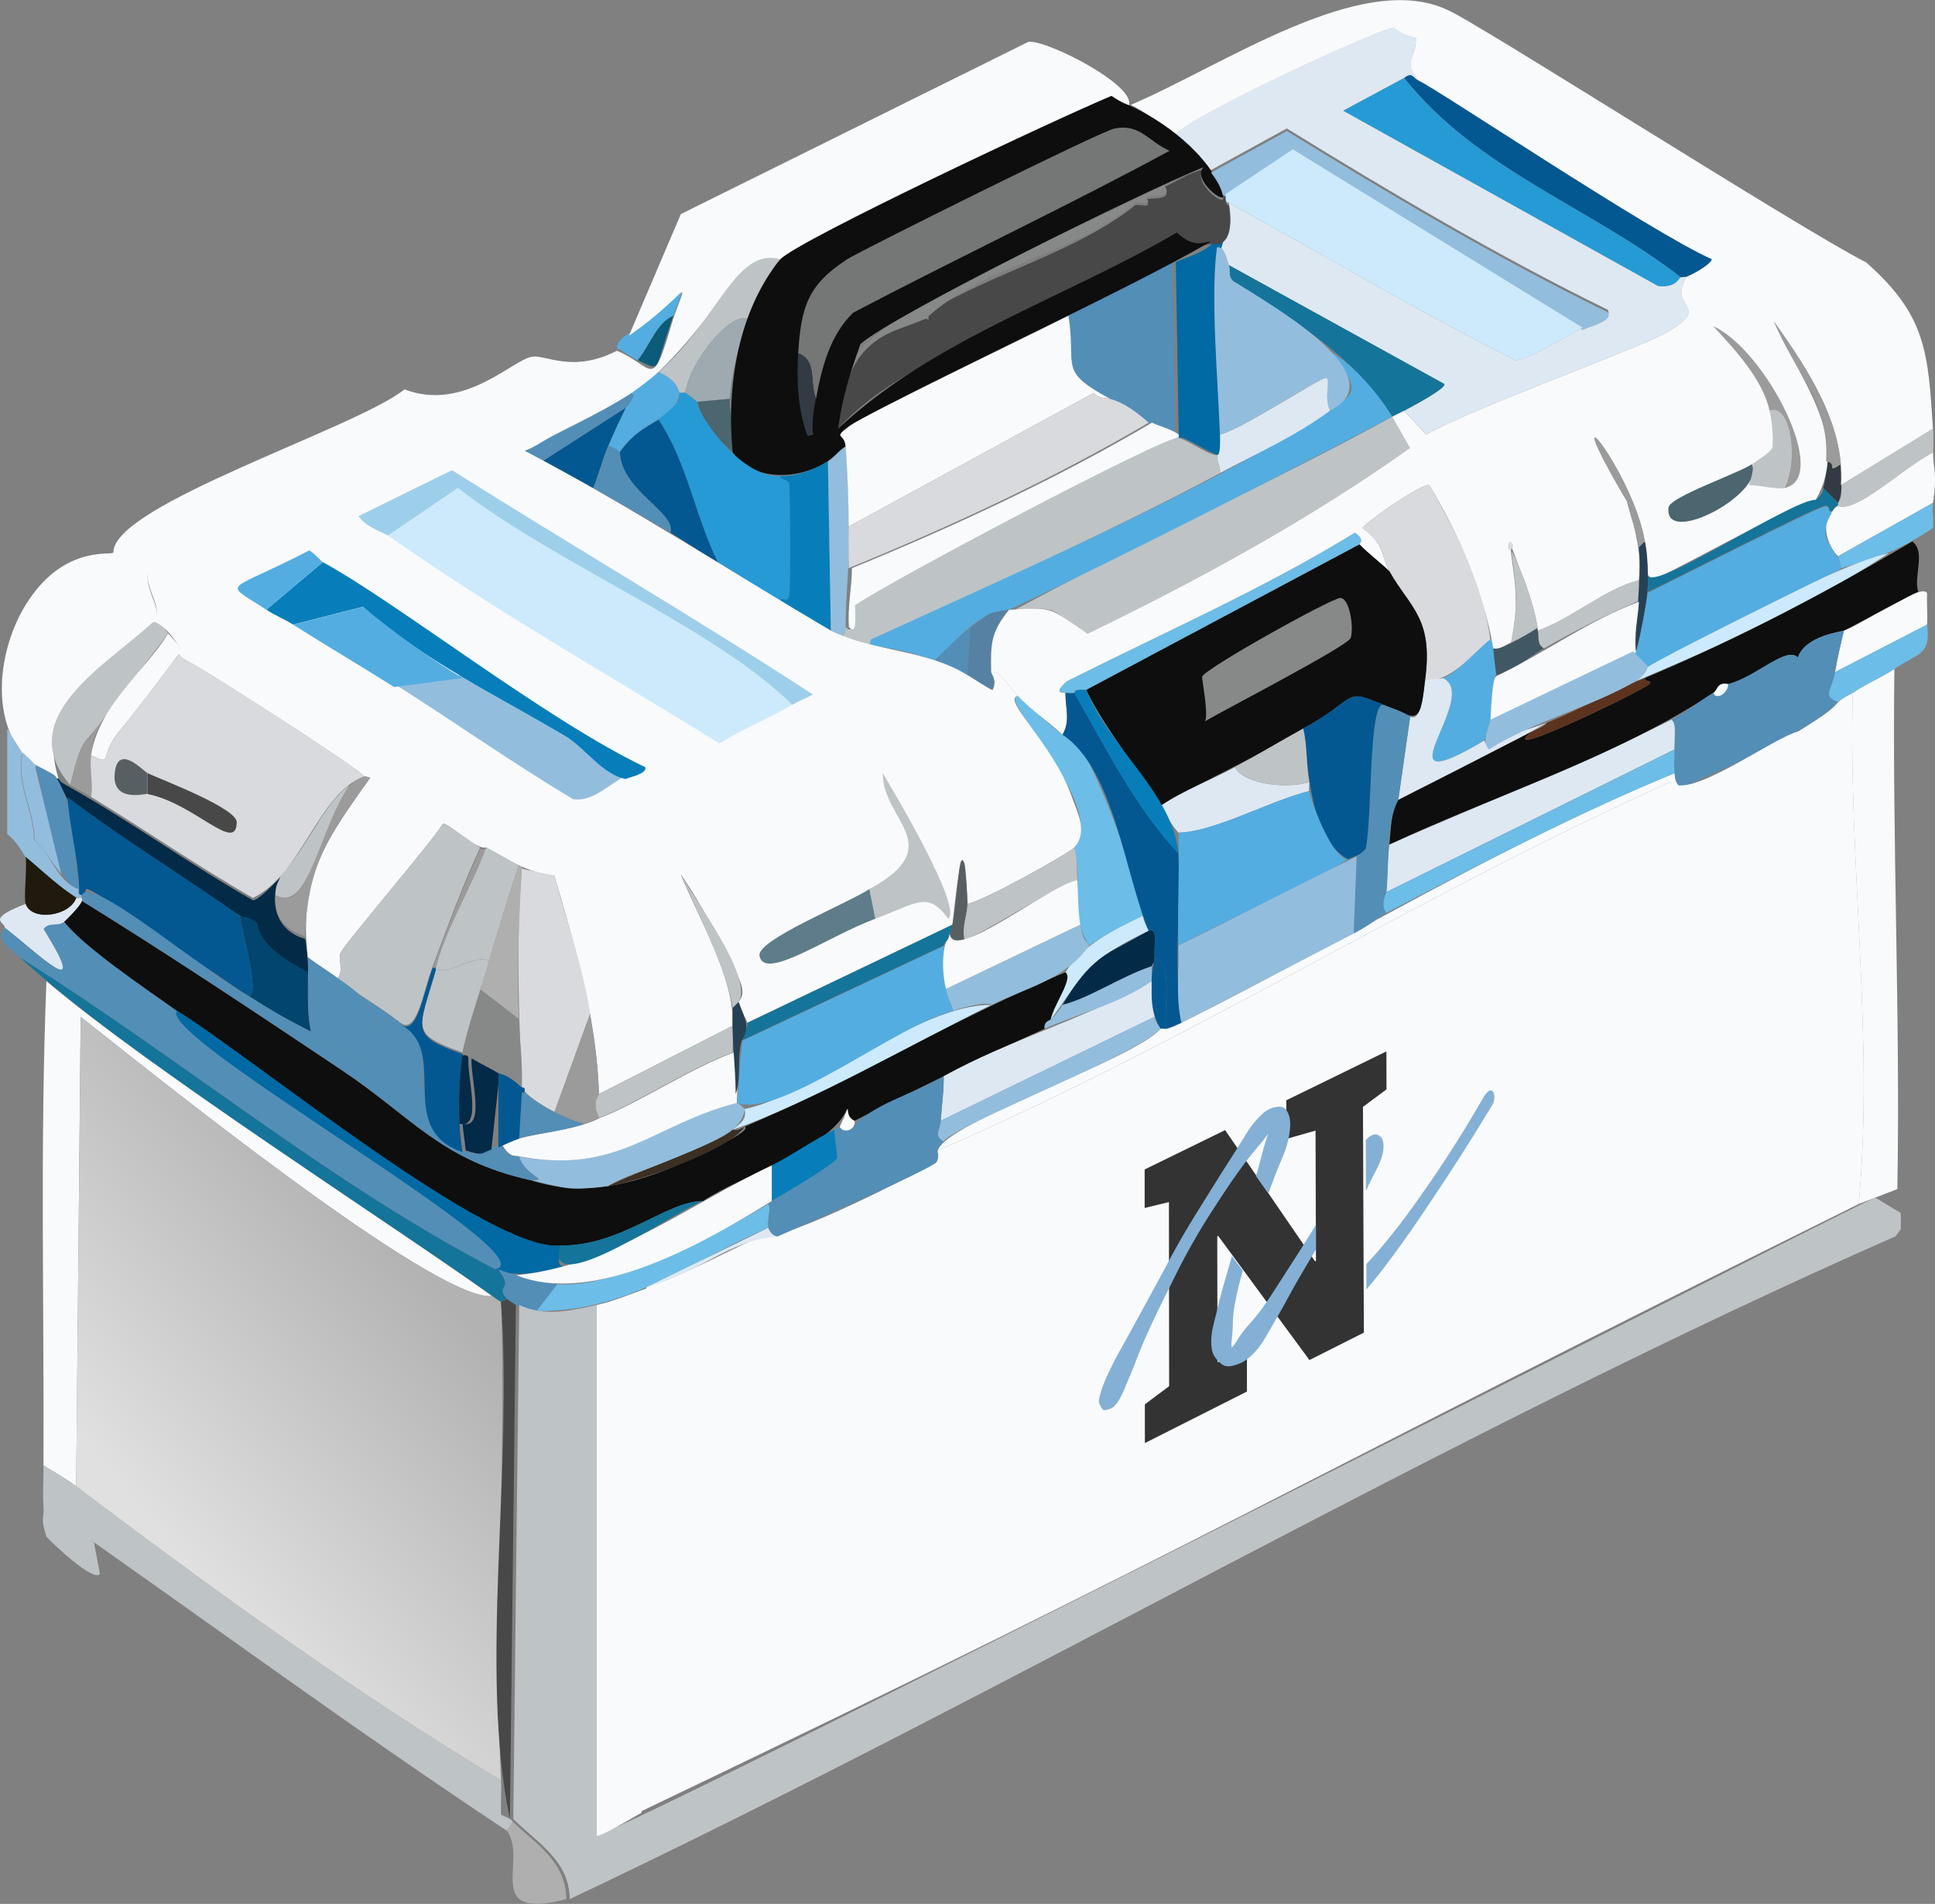 <?xml version="1.0" encoding="UTF-8"?>
<svg id="Layer_2" data-name="Layer 2" xmlns="http://www.w3.org/2000/svg" xmlns:xlink="http://www.w3.org/1999/xlink" viewBox="0 0 275.85 271.42">
  <rect x="0" y="0" width="275.85" height="271.42" fill="#808080" stroke="none"/>
  <defs>
    <style>
      .cls-1 {
        fill: #323b43;
      }

      .cls-1, .cls-2, .cls-3, .cls-4, .cls-5, .cls-6, .cls-7, .cls-8, .cls-9, .cls-10, .cls-11, .cls-12, .cls-13, .cls-14, .cls-15, .cls-16, .cls-17, .cls-18, .cls-19, .cls-20, .cls-21, .cls-22, .cls-23, .cls-24, .cls-25, .cls-26, .cls-27, .cls-28, .cls-29, .cls-30, .cls-31, .cls-32, .cls-33, .cls-34, .cls-35, .cls-36, .cls-37, .cls-38, .cls-39 {
        stroke-width: 0px;
      }

      .cls-2 {
        fill: #757676;
      }

      .cls-3 {
        fill: #15749a;
      }

      .cls-4 {
        fill: #02456e;
      }

      .cls-5 {
        fill: url(#linear-gradient);
      }

      .cls-6 {
        fill: #9dcfea;
      }

      .cls-7 {
        fill: #54ade0;
      }

      .cls-8 {
        fill: #84b0d6;
      }

      .cls-9 {
        fill: #538eb7;
      }

      .cls-10 {
        fill: #077eba;
      }

      .cls-11 {
        fill: #5e7c8a;
      }

      .cls-12 {
        fill: #f9fafc;
      }

      .cls-13 {
        fill: #bec3c6;
      }

      .cls-14 {
        fill: #6cbde7;
      }

      .cls-15 {
        fill: #4b666e;
      }

      .cls-16 {
        fill: #9b9b9b;
      }

      .cls-17 {
        fill: #333;
      }

      .cls-18 {
        fill: #415764;
      }

      .cls-19 {
        fill: #274154;
      }

      .cls-20 {
        fill: #f2fefe;
      }

      .cls-21 {
        fill: #484848;
      }

      .cls-22 {
        fill: #0d0e0d;
      }

      .cls-23 {
        fill: #1f190e;
      }

      .cls-24 {
        fill: #3c2f23;
      }

      .cls-25 {
        fill: #cceafb;
      }

      .cls-26 {
        fill: #032a47;
      }

      .cls-27 {
        fill: #aeafae;
      }

      .cls-28 {
        fill: #dee8f2;
      }

      .cls-29 {
        fill: #9fa9b0;
      }

      .cls-30 {
        fill: #585f63;
      }

      .cls-31 {
        fill: #878888;
      }

      .cls-32 {
        fill: #5c331e;
      }

      .cls-33 {
        fill: #045891;
      }

      .cls-34 {
        fill: #0c5b78;
      }

      .cls-35 {
        fill: #269ad5;
      }

      .cls-36 {
        fill: #93bddd;
      }

      .cls-37 {
        fill: #d9dadd;
      }

      .cls-38 {
        fill: #0169a3;
      }

      .cls-39 {
        fill: #5681a2;
      }
    </style>
    <linearGradient id="linear-gradient" x1="61.81" y1="182.56" x2="21.01" y2="216.29" gradientUnits="userSpaceOnUse">
      <stop offset="0" stop-color="#b2b2b3"/>
      <stop offset="1" stop-color="#e0e0e0"/>
    </linearGradient>
  </defs>
  <g id="Layer_1-2" data-name="Layer 1">
    <g>
      <path class="cls-9" d="M25.26,144.11c-3.22,3.59,53.67,35.3,45.32,36.85-23.71-12.35-44.35-29.73-67.77-44.47-2.1-2.03-3.34-2.45-2.12-4.24,4.5,3.45,12.49,11.4,5.51.21.78-1.1,1.94-.28,2.96-1.06,2.84,3.62,11.39,9.35,16.09,12.71Z"/>
      <path class="cls-3" d="M70.58,180.95c.12.05.3-.05.42,0,2.48,3.17-.53,2.02,1.27,4.24l-.85.42c-17.36-12.46-51.72-33.76-68.61-49.13,23.42,14.75,44.05,32.11,67.77,44.47Z"/>
      <path class="cls-12" d="M275.57,71.68l-13.55,7.62c-1.34-1.26-3.04-5.18,0-7.2,2.53,1.16,9.31-5.45,13.55-7.62.02,2.38.63,2.95,0,7.2Z"/>
      <path class="cls-12" d="M274.72,89.05l-13.13,6.78c.33-1.96.81-3.99,1.27-5.93,2.56-.85,11.3-7.03,11.86-5.29-.07,1.47.1,2.98,0,4.45Z"/>
      <path class="cls-13" d="M275.59,61.1c.07,1.12,0,2.27,0,3.39-4.22,2.17-10.98,8.74-13.53,7.63l-.06-.39c.66-.84.43-1.65.46-2.59l13.13-8.05Z"/>
      <path class="cls-14" d="M270.06,95.4c-2.67,1.56-5.31,2.91-8.05,4.66-2.35-.73-.85-1.74-.42-4.24l13.13-6.78c.61,4.49-1.37,4.02-4.66,6.35Z"/>
      <path class="cls-14" d="M275.57,71.68c-.16,1.11.12,2.45,0,3.6-4.97,3.25-7.74,4.19-13.13,5.72-.07-.41-.37-1.62-.42-1.69l13.55-7.62Z"/>
      <path class="cls-28" d="M11.71,128.01c.21.92-2.03,2.88-2.54,3.39-1.03.78-2.18-.04-2.96,1.06,6.98,11.19-1,3.24-5.51-.21-.04-.85-2.8-1.17,2.96-3.39.89,2.58,6.35,1.72,7.2-.85.09.05.51-.03.85,0Z"/>
      <path class="cls-23" d="M10.86,128.01c-.85,2.56-6.31,3.43-7.2.85-.31-.88.22-4.92,0-6.78.31.35,6.8,5.7,7.2,5.93Z"/>
      <path class="cls-28" d="M202.3,11.54c-.9-.38-.9-1.35-2.12-.42l-8.68,4.66q22.45,12.49,44.89,24.99c3.41.26,2.39-1.65,4.02-1.27-2.71,4.57,3.66,3.92-2.33,7.62-3.73,2.31-28.15,11.03-34.73,14.82l-3.18-3.39c.63-.35,6.08-3.19,5.72-3.81q-15.35-8.47-30.71-16.94c-.36-1.03-.71-2.75-1.69-2.54.06-.42.44-.47.42-.85,1.78-.72,1.59-3.6,1.27-5.51,13.67,7.5,26.91,15.48,40.87,22.45,1.47.09,7.87-3.72,9.53-4.66.87-.5,4.51-1.23,3.6-2.54-15.72-7.7-30.83-16.66-45.74-25.84q-5.4,2.96-10.8,5.93c-1.42-1.95-3.23-3.56-5.08-5.08,2.88-3.11,29.39-15.23,31.13-15.25.18,0,.53.82,3.18,1.48,0,3.18-2.04,3.05.42,6.14Z"/>
      <path class="cls-13" d="M198.49,59.4c.84,1.49,1.69,2.97,2.54,4.45-14.43,10.26-30.03,18.74-45.95,26.47-5.63-3.43-3.79-3.85-10.38-3.39,17.45-9.46,36.16-17.88,53.79-27.53Z"/>
      <path class="cls-7" d="M198.49,59.4c-17.98,9.4-36.67,19.05-54.64,27.53-4.67.39-7.21,4.25-10.59,7.2-3.03-1.07-6.13-1.77-9.32-2.12l.21-.85c22.03-10.29,44.8-19.67,65.44-32.61,3.18-2.38,4.96-2.57,0-8.47,3.75,2.28,6.75,5.52,8.89,9.32Z"/>
      <path class="cls-37" d="M212.46,91.17c-2.83,2.35-5.4,5.87-9.32,5.93,1.27-9-2.11-10.39-5.08-15.67-1.06-1.89-.68-3.95-3.81-6.14.06-.57,8.55-6.54,9.53-6.14,3.95,6.96,7.62,13.99,8.68,22.02Z"/>
      <path class="cls-14" d="M145.12,99.21c2.38,2.14,6.36,6.05,8.89,6.99,4.27,8.35,6.62,15.3,8.89,24.35-2.14,1.11-5.83,2.93-7.62,4.24-2.83-4-.89-9.45-2.12-13.98,4.89-5.87-11.19-21.39-8.05-21.6Z"/>
      <path class="cls-3" d="M200.18,58.55c-.51.28-1.15.55-1.69.85-5.07-8.27-14.02-13.79-22.24-19.06-1.32-.57-.78-1.75-1.06-2.54q15.35,8.47,30.71,16.94c.37.62-5.09,3.47-5.72,3.81Z"/>
      <path class="cls-7" d="M212.89,92.44c.83,7.56.21-.91-.42,10.16-.02.41-.87,2.81-.85,2.96-15.95,9.5-.29-6.36-5.93-8.89,2.21-.8,4.85-4.06,6.78-5.51,0,.07.3-.43.42,1.27Z"/>
      <path class="cls-14" d="M193.83,77.61q-19.48,10.38-38.96,20.75c-2.77-.15-.71.71-2.96.42,0-.13-2.04.29.21-1.69,13.75-6.91,27.97-13.12,41.08-21.18,1.62,1.15.51,1.57.64,1.69Z"/>
      <path class="cls-13" d="M233.64,82.7c.01.98.04,1.98,0,2.96-4.6,1.93-9.22,4.31-13.55,6.78-1.02-.59-.71-1.67-.85-2.54,5.04-1.83,9.43-5.9,14.4-7.2Z"/>
      <path class="cls-39" d="M143.85,86.93c-6.31,6.41,2.26,15.11-5.93,9.32l.42-6.78c2.92-2.1,2-2.04,5.51-2.54Z"/>
      <path class="cls-18" d="M219.24,89.9c.14.87-.18,1.95.85,2.54-2.24,1.27-4.21,3.13-6.78,3.81,0-.19-.29-1.94-.42-3.81,2.37-.2,4.31-1.86,6.35-2.96.03.14-.02.29,0,.42Z"/>
      <path class="cls-1" d="M262.44,66.18c-.08,1.79.43,3.86-.42,5.51l-2.12-2.12c.39-.98.36-2.73.42-3.81,1.82.25-.17,1.87,2.12.42Z"/>
      <g>
        <path class="cls-12" d="M275.57,61.1l-13.13,8.05c.56-8.71-4.73-16.46-9.53-23.29,3.5,7.99,11.06,16.62,5.93,25.41-3.41.53-22.41,11.62-23.72,11.44-.55-1.76-.09-3.6-.64-5.51-1.67-10.08-13.58-24.47-2.54-5.72,1.09,3.71,2.16,7.26,1.69,11.22-4.97,1.3-9.36,5.37-14.4,7.2-.46-4.2-2.84-9.22-4.02-12.71.61,5.35,1.52,8.28.21,14.4-.83.36-1.54,1.02-2.54.85-1.44-8.31-4.7-15.9-9.11-23.29-.98-.4-9.47,5.57-9.53,6.14,3.13,2.19,2.75,4.25,3.81,6.14-1.31-1.26-3-2.52-4.24-3.81-.12-.13.98-.54-.64-1.69-13.11,8.05-27.33,14.27-41.08,21.18-2.25,1.98-.21,1.57-.21,1.69.01,2.32.72,3.98-.42,5.93-2.11-1.95-4.29-3.34-6.35-5.51-1.46-1.54-2.69-3.74-3.81-3.39-.07-3.96-.11-5.59,2.54-8.89,6.61-.42,5.66-.29,11.22,3.39,15.93-7.73,31.53-16.22,45.95-26.47-.85-1.48-1.7-2.96-2.54-4.45.55-.3,1.18-.57,1.69-.85l3.18,3.39c6.58-3.8,31-12.51,34.73-14.82,5.99-3.71-.38-3.06,2.33-7.62.47-.21,3.82-2.03,3.6-2.54-8.55-3.76-39.42-24.45-41.72-25.41-2.47-3.09-.42-2.96-.42-6.14-2.65-.67-3-1.48-3.18-1.48-1.74.02-28.25,12.14-31.13,15.25-1.43-1.17-4.81-3.57-6.35-4.24,13.09-5.54,32.83-19.3,45.11-13.55,3.28,1.19,50.64,31.45,59.72,36,8.67,7.62,8.83,13.02,9.53,23.72Z"/>
        <g>
          <path class="cls-13" d="M219.24,89.47c-1.34.84-2.34,1.47-3.81,2.12,1.03-5.7.75-7.8,0-13.13,1.69,3.03,3.14,7.61,3.81,11.01Z"/>
          <path class="cls-16" d="M262.44,66.18c-2.29,1.45-.3-.18-2.12-.42.53-8.35-4.4-12.59-7.41-19.91,4.3,6.08,8.78,12.76,9.53,20.33Z"/>
          <g>
            <path class="cls-15" d="M249.73,66.18c2.18,4.01-12.64,11.99-11.86,6.14.21-1.49,10.02-4.87,11.86-6.14Z"/>
            <path class="cls-13" d="M254.39,69.57c-1.25.24-3.57-.42-5.08-.42.08-.13.94-2.71.42-2.96,1.04-.72,2.16-1.32,2.96-2.33.11-1.8-.04-3.54-.42-5.29,3-1.12,4.14,7.03,2.12,11.01Z"/>
            <path class="cls-16" d="M254.39,69.57c2.02-3.98.88-12.13-2.12-11.01-.98-4.5-5.02-8.81-8.05-12.07,7.5,3.37,16.9,21.77,10.16,23.08Z"/>
            <path class="cls-16" d="M234.49,77.19l-.85.85c-.27-2.25-1.25-4.36-1.69-6.56-11.04-18.75.87-4.36,2.54,5.72Z"/>
          </g>
          <path class="cls-19" d="M234.91,81.85c.3,2.34-1.08,9.13-1.69,11.01-.16-4.92.86-9.95.42-14.82l.85-.85c.3,1.8.42,2.79.42,4.66Z"/>
          <path class="cls-37" d="M215.43,78.46c0-.06-.9-.02-.21-1.27,1.11.74.06,1,.21,1.27Z"/>
        </g>
      </g>
      <g>
        <path class="cls-7" d="M95.99,45c-2.5,1.16-3.35,4.32-5.08,6.35-1.06-.47-1.9-1.25-2.96-1.69-.02-1.08.96-1.61,1.69-2.12,8.26-5.75,8.77-9.28,6.35-2.54Z"/>
        <path class="cls-34" d="M95.99,45c-2.95,8.25-1.48,7.94-5.08,6.35,1.74-2.04,2.58-5.2,5.08-6.35Z"/>
      </g>
      <g>
        <path class="cls-9" d="M167.14,37.38q.21,12.28.42,24.56c-1.11-.81-3.18-1.33-3.81-1.69-.28-.16-2.68-2.61-5.51-3.39-7.52-4.07-4.76-4.39-5.93-11.86,5-2.54,9.67-5.3,14.82-7.62Z"/>
        <path class="cls-38" d="M174.39,34.41c-2.53,7.52,1.13,22.9-.42,30.49-1.69-.18-4.62-2.59-5.93-2.54-.19-12.3-.22-12.7-.42-24.99,1.86-.84,4.09-1.33,5.51-2.96.46-.05,1.05.09,1.27,0Z"/>
      </g>
      <g>
        <g>
          <path class="cls-12" d="M160.79,15.27c-.8-.3-1.62-.79-2.33-1.27-7.32,3.04-44.43,20.48-47.22,23.29-8.47-2.34-11.58,20.41-37.48,26.68-.57-1.37-9.63-3.01-10.16-2.96-13.75,3.4-28.36,13.06-41.51,18.64-3.13,3.24,1.84,7.16-.21,9.32-6.93,6.75-17.05,10.46-13.55,22.02h-.42c-9.75-4.11-9.02-17.03-4.24-24.78,5.2-8.39,11.83-7.04,12.49-7.41-.18-6.79,34.53-17.7,41.51-23.29,8.49,3.26,15.41-4.26,18.21-4.66,1.98-.28,5.8,2.37,12.07-.85,5.53,2.35,4.88,6.1,8.05-4.66,2.41-6.74,1.9-3.2-6.35,2.54q3.71-8.68,7.41-17.36l49.55-24.56c2.6-.34,16.12,6.57,14.19,9.32Z"/>
          <path class="cls-13" d="M111.24,36.95c-1.33,1.34-3.94,6.5-4.66,8.47-2.72-.85-8.36,6.42-8.89,10.59-.22-.06-.57.03-.85,0-.35-1.52-1.66-2.38-2.96-2.96,8.5-7.42,11-17.91,17.36-16.09Z"/>
          <path class="cls-29" d="M106.58,45.42c-1.11,3.03-2.39,8.29-2.54,11.44l-4.66.42c-.06-.09-1.48-1.21-1.69-1.27.54-4.16,6.17-11.43,8.89-10.59Z"/>
          <path class="cls-15" d="M104.04,56.86c-.12,2.53,1.07,5.08.42,7.62-4.83-4.14-4.82-6.84-5.08-7.2l4.66-.42Z"/>
        </g>
        <g>
          <path class="cls-21" d="M174.34,27.99h.42c-.2,1.46.41,1.2.42,1.27.42,2.34.48,6.09-2.54,5.51-1.09.13-2.52.96-4.87-1.27-9.87,5.53-20.45,10.1-30.28,15.67-1.32-3.37-2.41-1.68-5.13-3.17l.03-1.55c9.27-5.59,21.24-8.61,29.45-15.19.32-.17,1.38.17,1.69,0,.51-.27-.51-.58,0-.85.47-.24,3.99.21,2.33-1.69,1.9-.84,3.63-2.14,5.72-2.54-1.79,1.73,3.39,5.72,2.75,3.81Z"/>
          <path class="cls-21" d="M137.5,48.81c-6.32,3.58-13.08,6.82-18,12.28,1.15-9.48,3.18-12.89,12.49-15.67,3,1.87,4.13-.13,5.51,3.39Z"/>
          <path class="cls-31" d="M131.99,45.42c-4.36,1.87-7.53,2.09-10.16,6.35-.03-6.26,37.15-21.41,44.05-25.41,1.66,1.9-1.86,1.45-2.33,1.69-.51.27.51.58,0,.85-.32.17-1.37-.17-1.69,0-8.19,7.25-21.63,8.78-29.86,16.52Z"/>
          <g>
            <path class="cls-22" d="M160.79,14.93c5.16,2.29,11.57,7.05,13.55,12.71.64,1.91-4.54-2.08-2.75-3.81-8.46,3.39-43.91,20.89-48.92,25.2-1.54,4.32-2.55,7.51-3.18,12.07,13.63-12.79,32.34-18.6,48.28-27.95,2.35,2.23,3.78,1.4,4.87,1.27-13.19,7.62-39.9,19.66-51.46,26.26-2.62,1.94-.77,1-.64,2.96-4.11,4.72-12.62,5.78-16.09.85-.9-9.25.7-20.03,6.78-27.53,2.79-2.82,39.9-20.26,47.22-23.29.71.48,1.53.97,2.33,1.27Z"/>
            <path class="cls-2" d="M116.32,56.86c-.98-2.28.26-5.33-2.54-6.35.41-6.78,1.36-9.88,6.99-13.55,1.78-1.16,36.04-18.22,38.12-18.64,3.65-.72,4.77,1.81,7.84,3.18-14.52,7.86-30.21,15.25-45.11,23.08-3.32,3.24-4.49,7.86-5.29,12.28Z"/>
            <path class="cls-1" d="M116.32,56.7c-.33,1.82-.63,3.44-.42,5.29l-.79.17c-1.37-3.86-1.57-7.75-1.33-11.82,2.8,1.02,1.56,4.07,2.54,6.35Z"/>
          </g>
        </g>
      </g>
      <path class="cls-28" d="M238.3,102.6c.68-.03.41,2.01.42,4.24q-20.54,10.16-41.08,20.33c.12-2.35.16-4.41.42-6.78,13.37-5.9,27.15-11.27,40.24-17.79Z"/>
      <path class="cls-28" d="M205.69,96.67c5.64,2.53-10.02,18.39,5.93,8.89.05.35.5.85.64,1.27,2.28-2.26,5.35-2.63,8.26-3.81-6.69,3.94-14.23,7.33-21.18,11.01q.85-5.93,1.69-11.86c1.5.67,1.76-2.55,2.12-5.08.72-.39,2.08-.26,2.54-.42Z"/>
      <path class="cls-25" d="M269.22,78.88c-11.2,7.36-23.71,13.06-36,18.21,1.7-1.26,1.59-2.03,1.69-2.12,4.84-2.77,27.11-14.61,34.31-16.09Z"/>
      <g>
        <path class="cls-22" d="M273.45,84.39c-.59.11-8.56,4.55-10.59,5.51-.36.17-5.43.68-6.56,3.81-1.69-1.65-5.98,2.83-9.95,3.81-1.65-.32-1.46.94-2.12,1.27-13.88,9.18-31.02,14.54-46.16,21.6.26-2.3.2-5.08,1.27-6.35,6.38-3.19,12.69-6.52,19.06-9.74-5.8,4.62,15.99-5.96,16.73-6.78.53-.58-.6-.18-.64-.85,13.18-5.57,25.86-12.2,38.12-19.48,1.99,1.49.13,4.96.85,7.2Z"/>
        <path class="cls-32" d="M218.39,104.3c.76-.38,1.89-.76,2.12-1.27,4.96-1.95,8.97-4.51,13.98-6.35.03.67,1.16.27.64.85-.74.81-22.53,11.39-16.73,6.78Z"/>
      </g>
      <g>
        <path class="cls-9" d="M262.86,89.9c-.46,1.94-.94,3.97-1.27,5.93-.43,2.5-1.92,3.51.42,4.24-3.04,3.68-16.69,9.81-22.45,12.28-2.1-1.94.2-8.61-1.27-9.74,2.01-1,4.74-3.22,5.93-3.81.52,1.15,2.22-.14,2.12-1.27,3.97-.98,8.26-5.46,9.95-3.81,1.13-3.13,6.2-3.64,6.56-3.81Z"/>
        <path class="cls-20" d="M246.35,97.52c.1,1.13-1.6,2.42-2.12,1.27.66-.33.47-1.59,2.12-1.27Z"/>
      </g>
      <path class="cls-22" d="M75.66,168.25c7.35,2.4,14.47.73,21.81-2.54,1.77-.76,10.03-4.56,8.68-5.08,14.5-6.22,31-15.91,45.74-22.02,1.16.91-1.56,4.38-2.12,6.78-.05.05-1.01.23-.85,1.27-9.12,4.14-18.19,8.56-27.11,13.13-1.14-.23-.74-1.71-1.06-1.69-2.36,5.65-15.05,9.43-20.54,13.13-5.3.01-11.54,6.4-20.33,6.35-10.02,1.08-43.41-26.51-54.64-33.46-4.71-3.35-13.25-9.09-16.09-12.71.42-.32,2.37-2.36,2.54-2.96,12.53,7.75,24.81,15.95,37.06,24.14,10.05,6.72,14.12,12.84,26.89,15.67Z"/>
      <path class="cls-38" d="M79.9,177.57c.28,1.55-.89,2.67.42,2.96-3.33.79-6.53,1.72-9.74.42,8.33-1.56-48.52-33.24-45.32-36.85,11.28,7.02,44.59,34.46,54.64,33.46Z"/>
      <path class="cls-9" d="M73.54,181.8c2.21.62,3.56,1.09,5.93,1.27l-2.96,3.81c-1.53-.11-3.03-.74-4.24-1.69-1.81-2.21,1.21-1.07-1.27-4.24.86.31,1.65.6,2.54.85Z"/>
      <g>
        <path class="cls-3" d="M262.04,71.68l-.15.44c-.39.09-.51.56-.7.83-.67-.04-.16-1-1.06-.85-1.38.23-21.84,10.71-25.2,12.28.04-.55,0-1.81,0-2.54.04,3.13,20.48-10.67,23.93-10.59,1.26-.95,1-1.56,1.06-1.7l2.12,2.12Z"/>
        <path class="cls-7" d="M261.17,73.08c-2.62,4.09,1.04,4.98,1.27,8.05-3.53,1.65-26.37,12.96-27.53,13.98l-2.12-2.12h.42c.27-.34,1.63-7.59,1.69-8.47,3.36-1.57,23.82-12.05,25.2-12.28.9-.15.39.81,1.06.85Z"/>
      </g>
      <path class="cls-14" d="M109.54,171.64c.53.77-.27,1.9,0,3.39-11.47,4.93-20.03,12.04-33.04,11.86l2.96-3.81c8.37.64,22.53-6.94,30.07-11.44Z"/>
      <g>
        <path class="cls-7" d="M96.84,56.01c-.42,3.94-5.17,3.57-8.47,8.47-.05-.08-1.24-1.02-1.69-.85.75-1.8,1.68-3.76,2.54-5.51.1-.2,1.67-1.82.85-2.12,1.32-.94,2.58-1.89,3.81-2.96,1.3.59,2.62,1.44,2.96,2.96Z"/>
        <path class="cls-9" d="M89.21,58.13l-11.86,7.62c-.59-.33-2.62-.88-2.54-1.48,5-2.86,10.38-5.1,15.25-8.26.82.3-.75,1.92-.85,2.12Z"/>
        <path class="cls-35" d="M97.69,56.01c.22.06,1.63,1.19,1.69,1.27-.23,1.23,5.98,10.89,11.86,10.59.09.59,1.17.51,1.27,1.06.14.79.22,15.32,0,16.09-.29,1.04-1.28-.09-1.27.64-3.07-1.71-5.89-3.75-8.89-5.51-3.26-6.55-4.39-14.27-8.47-20.33,1.96-1.76,3.28-2.42,2.96-3.81.27.03.63-.06.85,0Z"/>
        <path class="cls-10" d="M118.44,89.9c-2.03-.87-5.1-3.06-7.2-4.24-.01-.73.98.4,1.27-.64.22-.78.14-15.3,0-16.09-.1-.55-1.18-.47-1.27-1.06,2.3.07,4.84-.9,6.78-2.12q.21,12.07.42,24.14Z"/>
        <path class="cls-36" d="M120.98,75.07c.26,4.8-.47,9.59-.42,14.4-.05.04.08.6-.42,1.27-.58-.22-1.12-.6-1.69-.85q-.21-12.07-.42-24.14c.97-.61,1.55-1.55,2.54-2.12.25,3.69.42,7.76.42,11.44Z"/>
        <path class="cls-33" d="M102.34,80.15c-2.31-1.35-4.49-2.86-6.78-4.24.93-2.76-7.04-5.98-7.2-11.44,2.02-3.05,4.99-4.19,5.51-4.66,4.08,6.06,5.21,13.78,8.47,20.33Z"/>
        <path class="cls-33" d="M86.67,63.64c-.81,1.93-1.29,4.01-2.12,5.93-2.36-1.33-4.85-2.48-7.2-3.81l11.86-7.62c-.86,1.75-1.79,3.71-2.54,5.51Z"/>
        <path class="cls-9" d="M88.37,64.48c.17,5.49,8.07,8.58,7.2,11.44-3.65-2.19-7.31-4.26-11.01-6.35.83-1.92,1.31-4,2.12-5.93.45-.17,1.64.77,1.69.85Z"/>
      </g>
      <path class="cls-9" d="M137.92,96.25c-1.48-.67-3.16-1.59-4.66-2.12,1.69-1.58,3.19-3.3,5.08-4.66l-.42,6.78Z"/>
      <g>
        <path class="cls-36" d="M225.59,47.05l-41.29-25.41-9.53,6.35-.46-.2c-.24-1.17-.97-2.24-1.66-3.18l10.8-5.93c14.91,9.18,30.02,18.13,45.74,25.84.91,1.31-2.73,2.05-3.6,2.54Z"/>
        <path class="cls-25" d="M225.59,46.7c-1.66.94-8.06,4.75-9.53,4.66-13.96-6.96-27.21-14.95-40.87-22.45-.01-.07-.62.19-.42-1.27l9.53-6.35q20.65,12.71,41.29,25.41Z"/>
      </g>
      <path class="cls-36" d="M175.19,37.8c.28.79-.26,1.97,1.06,2.54,5,3.17,22.98,13.38,13.34,18.21-.97-2.08.28-4.7-.64-4.66-.85.04-12.59,7.69-15.04,8.05-.26-7.35-1.38-19.82-.42-26.68.98-.21,1.33,1.51,1.69,2.54Z"/>
      <g>
        <path class="cls-33" d="M202.3,11.54c2.3.96,33.17,21.65,41.72,25.41-.15.77-3.48,2.81-4.45,2.54-12.69-9.86-29.04-15.31-39.39-28.38,1.22-.93,1.22.05,2.12.42Z"/>
        <path class="cls-35" d="M239.57,39.5c-.16.06-.66,1.59-3.18,1.27q-22.45-12.49-44.89-24.99l8.68-4.66c10.35,13.06,26.69,18.52,39.39,28.38Z"/>
      </g>
      <path class="cls-28" d="M189.59,58.55c-4.75,3.55-10.46,6.1-15.67,8.89.11-1-.46-1.44-.42-2.54,0-.15.54.49.42-2.96,2.45-.35,14.18-8.01,15.04-8.05.91-.04-.33,2.58.64,4.66Z"/>
      <path class="cls-12" d="M238.72,110.22c.11,1.06.03,1.11.85,2.12-.66.26-1.09-.48-1.48-.85-36.62,16.47-67.67,36.58-104.4,52.52.98-3.93,28.2-13.06,31.77-17.36,1.2,0,.99.06,2.96-.85,23.66-11.81,45.88-25.59,70.31-35.58Z"/>
      <path class="cls-26" d="M164.6,136.48c.02.9-.44.94-.42,1.27-4.32,1.44-8.87,4.56-12.71,5.51,4.37-7.21,4-5.83,12.28-10.59,1.28-.37.78,1.36.85,3.81Z"/>
      <path class="cls-25" d="M162.91,130.55c.2.8.42,1.42.85,2.12-9.12,4.48-8.7,5.44-13.98,12.71.56-2.39,3.28-5.87,2.12-6.78,2.37-3.91,6.9-6.01,11.01-8.05Z"/>
      <g>
        <g>
          <path class="cls-22" d="M198.06,81.42c2.97,5.28,6.35,6.67,5.08,15.67-.69,6.89-1.44,5.12-5.93,3.39-5.88-2.51-3.5-.93-11.44,3.39-6.59,4.07-13.66,7.13-20.33,11.01-2.99-5.05-7.83-10.84-10.59-16.52q19.48-10.38,38.96-20.75c1.24,1.29,2.93,2.55,4.24,3.81Z"/>
          <path class="cls-31" d="M191.07,85.24c1.4.07,1.94,4.39,1.48,5.72-.39,1.13-18.22,10.35-20.75,11.86.5-1.18-.5-6.04-.42-6.35.27-1.1,18.56-11.28,19.69-11.22Z"/>
        </g>
        <g>
          <path class="cls-33" d="M153.17,98.79c4.51,7.89,8.59,16.14,14.82,22.87.31,7.97-.69,16.19.42,24.14-1.28.65-2.02.8-2.12.85-.58-2.74,1.18-9.04-1.69-10.16-.07-2.46.43-4.18-.85-3.81-3.42-8.15-4.91-23.02-12.28-27.95,1.14-1.95.43-3.61.42-5.93.4-.05.91.09,1.27,0Z"/>
          <path class="cls-9" d="M197.22,100.48c1.25.53,2.69.88,3.81,1.69q-.85,5.93-1.69,11.86c-1.77,3.29-1.27,9.15-1.69,13.13,0,.15-.94,1.68,0,2.96-.68.35-2.3,1.75-4.66,2.96l.42-11.01c.43-.39.88-.64,1.27-1.06.98-4.29.4-20.93,2.54-20.54Z"/>
          <path class="cls-33" d="M197.22,100.48c-2.14-.43-1.57,16.28-2.54,20.54-.97.98-1,.81-2.54,1.48-5.59-3.2-5.52-12.99-6.35-18.64,7.93-4.32,5.56-5.9,11.44-3.39Z"/>
          <path class="cls-28" d="M176.04,109.38c1.36,2.52,7.54,3.08,10.59,2.12.07.4-.09.89,0,1.27-5.8,1.46-13.54,5.84-18.64,5.93-1.03-1.17-1.75-2.48-2.54-3.81,3.29-2.26,7.12-3.63,10.59-5.51Z"/>
          <path class="cls-13" d="M185.78,103.87c.64,2.55.39,5.02.85,7.62-3.05.96-9.23.41-10.59-2.12,3.27-1.77,6.46-3.72,9.74-5.51Z"/>
          <path class="cls-10" d="M154.86,98.37c3.32,8.29,12.38,14.81,13.13,23.29-6.23-6.73-10.31-14.98-14.82-22.87.08-.02-.23-.64,1.69-.42Z"/>
          <path class="cls-7" d="M186.63,112.77c.43,1.92,3.31,9.61,5.51,9.74-4.17,2.75-18.3,9.14-24.14,12.28-.17-5.45.18-10.72,0-16.09,5.1-.09,12.83-4.47,18.64-5.93Z"/>
          <path class="cls-36" d="M193.4,122.08l-.42,11.01c-8.2,4.24-16.34,8.5-24.56,12.71-.84-3.6-.32-7.36-.42-11.01,6.68-3.28,20.29-10.21,25.41-12.71Z"/>
          <path class="cls-33" d="M166.3,146.65c-.16.08-.68-.08-.85,0-1.87-3.09-1.48-6.81-.85-10.16,2.88,1.13,1.11,7.43,1.69,10.16Z"/>
        </g>
      </g>
      <path class="cls-36" d="M155.29,134.79c-3.48,4.86-8.83,5.99-13.98,8.47-.38-.55-3.79.27-5.51.85.02-1.03-1.06-2.1-1.27-2.96l19.48-9.32c.25,1.33.3,1.84,1.27,2.96Z"/>
      <path class="cls-12" d="M233.64,85.79c-.1,2.33-.8,4.79-.42,7.2-10.3,4.35-10.55,5.05-20.75,9.74.32-7.38.85-6.01.85-6.35,6.85-3.25,13.11-7.93,20.33-10.59Z"/>
      <path class="cls-36" d="M234.91,94.98c-.1.09,0,.86-1.69,2.12-6.68,3.86-14.54,5.67-20.96,9.74-1.12-1.16-.08-2.78.21-4.24l20.33-9.74,2.12,2.12Z"/>
      <g>
        <path class="cls-36" d="M3.16,107.26c-.94,4.5,1.71,8.43,1.69,12.49,2.47,1.98,3.26,5.96,6.35,6.99.02.47-.13.88.42.85-.02.14.02.29,0,.42-1.09.51-7.24-5.39-8.05-5.93-.14-.15-1.09-2.09-2.54-3.18v-15.04c.07.19,1.99,3.23,2.12,3.39Z"/>
        <path class="cls-26" d="M10.01,112.26c8.89,5.02,17.17,11.04,26.05,16.09.84-.02,3.28-2.64,4.02-3.39-1.84,3.51-.8,7.69,3.39,8.89.21.35.55,3.79.42,5.08-2.8-1.54-6.87-3.82-7.2-6.99-9.52-5.2-18.18-11.67-27.11-18-.2-.61-1.36-2.57-1.69-2.96h.42c.48.72,1.03.85,1.69,1.27Z"/>
        <path class="cls-9" d="M7.9,110.65c2.97,4.5,2.56,10.85,3.39,16.09-4.15-.85-4.5-13.15-6.35-17.79.11.13,2.67,1.34,2.96,1.69Z"/>
        <path class="cls-36" d="M4.93,108.95q1.91,7.84,3.81,15.67c-1.35-1.62-2.27-3.4-3.81-4.87.02-4.07-2.64-8-1.69-12.49.28.34,1.06.93,1.69,1.69Z"/>
        <path class="cls-33" d="M34.16,130.55c.73,3.86,2.91,11.5,1.27,11.44-5.07-3.16-21.7-15.27-23.08-15.25-.31,0-.04.93-.64.85-.55.03-.41-.37-.42-.85-.16-4.39-1.35-8.75-1.69-13.13,7.9,6.02,16.5,11.17,24.56,16.94Z"/>
        <path class="cls-4" d="M43.9,138.6c.08,2.84-.17,5.66.42,8.47-4.18-2.15-4.96-2.63-8.89-5.08,1.64.06-.54-7.57-1.27-11.44.41.29,1.39,0,2.54,1.06.34,3.17,4.38,5.44,7.2,6.99Z"/>
      </g>
      <g>
        <path class="cls-13" d="M23.99,90.32c-3.11,4.06-6.32,8.15-9.32,12.28-2.79,3.85-2.93,2.13-4.66,9.32-8.36-9.7,5.34-17.21,11.86-23.29,1.14-.06,1.53,1.02,2.12,1.69Z"/>
        <path class="cls-16" d="M12.98,107.68c-.23,1.94.31,3.99,0,5.93-.98-.6-1.97-1.06-2.96-1.69,1.73-7.19,1.87-5.47,4.66-9.32-1.17,2.27-1.39,2.52-1.69,5.08Z"/>
      </g>
      <g>
        <path class="cls-12" d="M152.32,45c1.17,7.47-1.59,7.79,5.93,11.86-.55-.15-1.61,0-2.33-.85q-17.47,9.53-34.94,19.06c0-3.68-.18-7.75-.42-11.44-.13-1.96-1.99-1.03.64-2.96,2.17-1.6,25.44-12.78,31.13-15.67Z"/>
        <path class="cls-13" d="M173.5,64.91c-.04,1.1.53,1.54.42,2.54-16.19,8.67-33.08,16.07-49.77,23.72l-.21.85c-1.18-.65-2.58-.8-3.81-1.27.51-.67.37-1.23.42-1.27.21-.18,1.16,1.87.85-3.18,5.02-3.48,43.56-23.84,46.16-23.93,1.31-.05,4.24,2.36,5.93,2.54Z"/>
        <path class="cls-37" d="M158.25,56.86c2.83.78,5.23,3.23,5.51,3.39-13.48,7.95-28.18,14.77-42.78,20.75,0-1.97,0-3.96,0-5.93q17.47-9.53,34.94-19.06c.72.86,1.78.7,2.33.85Z"/>
        <path class="cls-12" d="M168.04,61.94v.42c-2.6.09-41.15,20.45-46.16,23.93.31,5.04-.64,3-.85,3.18-.25-2.77.42-5.75.42-8.47,14.6-5.98,29.3-12.8,42.78-20.75.63.37,2.7.89,3.81,1.69Z"/>
      </g>
      <path class="cls-14" d="M238.72,106.84c0,1.1-.11,2.32,0,3.39-14.08,5.84-27.59,12.89-41.08,19.91-.94-1.28,0-2.82,0-2.96q20.54-10.16,41.08-20.33Z"/>
      <g>
        <path class="cls-12" d="M270.06,95.4c-.32,24.71.86,49.42.42,74.12l-5.51,2.12c2.21-23.63-1.5-48.74-.85-72.85,1.98-1.31,4.03-2.19,5.93-3.39Z"/>
        <g>
          <path class="cls-12" d="M70.16,184.77c-8.04.89-49.32-32.46-58.66-39.81l-.64,66.92c-1.37-1.03-3.18-2.05-4.66-2.96.1-23.01-.5-46.04.42-69.04,15.05,12.74,48.77,34.35,63.53,44.89Z"/>
          <path class="cls-13" d="M10.86,211.87c19.58,14.78,39.55,29.27,60.57,41.93.08,1.62-.06,3.25,0,4.87.28.27,1.39.51,1.69,1.06l-.85,1.27c-22.4-14.83-44.45-31.12-66.07-46.16-.14-2.18.03-3.86,0-5.93,1.48.92,3.29,1.93,4.66,2.96Z"/>
          <path class="cls-13" d="M13.4,219.92l.85,4.45c-.85,1.27-6.7-4.27-7.62-5.29-.93-2.87-.32-2.61-.42-4.24,3.08-.41,5.88,4.09,7.2,5.08Z"/>
          <path class="cls-5" d="M70.16,184.77c.14.15.95.68,1.27.85.79,21.77-1.06,46.88,0,68.19-21.01-12.66-40.98-27.15-60.57-41.93l.64-66.92c9.4,7.4,50.55,40.66,58.66,39.81Z"/>
        </g>
        <path class="cls-12" d="M264.13,98.79c-.65,24.1,3.06,49.23.85,72.85-82.57,40.9-90.61,46.91-174.07,86.82,3.33-6.9-.98-59.97,1.27-74.97,6.82-2.3,10.62-4.83,16.31-7.2,3.89.55,23.04-9.5,24.99-10.59.45-.58.09-1.58.21-1.69,36.72-15.93,67.8-36.06,104.4-52.52,2.73,2.62,14.27-6.08,18.21-7.2,7.56-4.58,3.95-3.47,7.84-5.51Z"/>
        <g>
          <path class="cls-13" d="M270.97,172.93c.02.77.02,1.54,0,2.3l-.73,1.01c-64.46,28.39-125.36,64.34-189.02,94.5-.07-5.59-4.72-8.08-8.04-11.42-.02,0,.85-73.28.84-73.28,3.59,1.71,7.42.79,11.01,0v75.6c3.22-.15,173.84-86.93,182.27-90.93l3.67,2.22Z"/>
          <path class="cls-21" d="M72.27,185.19c.05.06,1.2.81,1.27.85q-.42,36.64-.85,73.27c-4.48-21.29.54-50.38-1.27-73.69l.85-.42Z"/>
          <path class="cls-27" d="M80.74,270.74c-12.1,3.14-5.41-5.53-8.47-9.74l.85-1.27c3.28,3.14,7.56,5.65,7.62,11.01Z"/>
          <path class="cls-12" d="M92.66,183.5c-2.25,15.04,2.06,68.03-1.27,74.97-.56.25-6.09,3.67-6.35,3.18v-75.6c2.53-.55,5.15-1.71,7.62-2.54Z"/>
        </g>
        <path class="cls-28" d="M110.81,176.3c-7.02.51-10.9,5.09-18.64,7.2l17.36-8.47c.08.45.79,1.13,1.27,1.27Z"/>
      </g>
      <path class="cls-28" d="M164.6,144.95q-15.25,7.41-30.49,14.82c.13-2.13.47-4.24.42-6.35,9.57-5.3,20.13-8.15,29.65-13.55.01,1.95-.11,3.11.42,5.08Z"/>
      <path class="cls-12" d="M110.04,171.21c-9.64,5.96-25.31,15.04-36.42,10.59,13.55-1.33,24.44-10.04,36.42-15.67v5.08Z"/>
      <path class="cls-36" d="M104.89,157.24c.41-.1,1.2.86,1.27.85-.37,5.46-14.69,7.9-19.48,11.01-5.9.71-5.74.32-11.01-.85,2.93.03-.79-.51-1.69-3.39,14.04,2.65,19.07-4.63,30.92-7.62Z"/>
      <path class="cls-25" d="M141.31,143.26c-11.1,5.44-25.57,13.85-36.85,17.79,1.12-.96,2.02-1.41,1.69-2.96,8.97-1.64,24.96-15.01,35.15-14.82Z"/>
      <g>
        <path class="cls-9" d="M134.53,153.43c.04,2.11-.29,4.23-.42,6.35-.1,1.59-1.05,2.01.42,2.96-1.77,2.05-.23.93-1.06,2.96-.77.99-19.87,9.4-22.66,10.59-2.28-.63-.67-3.68-1.27-4.66,1.44-1.26,9.02-5.29,9.74-6.56.09-.18-.44-3.39-.42-4.02,1.32-1,.63.5,2.33,0,3.12-3.72,8.95-5.01,13.34-7.62Z"/>
        <path class="cls-10" d="M110.04,171.21v-5.08c2.98-1.52,5.88-3.57,8.89-5.08-.01.63.51,3.84.42,4.02-.48,1-7.86,5.25-9.32,6.14Z"/>
      </g>
      <path class="cls-3" d="M100.23,171.21c-3.07.94-22.9,14.73-20.33,6.35,8.79.05,15.03-6.34,20.33-6.35Z"/>
      <path class="cls-36" d="M164.18,139.87c-4.59,3.25-10.31,4.56-15.25,6.78-.16-1.04.79-1.22.85-1.27.72-.73,1.16-1.23,1.69-2.12,3.84-.95,8.39-4.07,12.71-5.51.03.7,0,1.41,0,2.12Z"/>
      <path class="cls-24" d="M86.67,169.1c4.06-2.1,15.17-5.81,17.79-8.05.83.17,1.13-.17,1.69-.42-2.12,3.24-14.65,7.74-19.48,8.47Z"/>
      <path class="cls-12" d="M121.83,159.78c.21,1.27-1.55,1.93-2.12.85,2.16-4.57.15-1.74,2.12-.85Z"/>
      <g>
        <g>
          <path class="cls-12" d="M79.05,61.94c-1.4.78-2.72,1.74-4.24,2.33,14.66,7.65,29.26,17.17,43.62,25.62,6.17,3.06,13.47,2.63,19.48,6.35.44.2,3.44,2.25,3.6,2.12.7-1.39-.21-2.3-.21-2.54,1.12-.35,2.35,1.85,3.81,3.39-2.42.42,4.96,6.78,7.62,14.19.92,2.57,2.39,5.18.42,7.41-.71.81-12.76,7.57-15.25,8.05-.4-9.89-1.15-6.49-2.12,2.96l-29.22,13.98c-.44-.99-1.1-1.85-1.27-2.96-.02-.12.88-.67.42-2.33-.75-2.72-6.41-12.77-8.68-15.88,2.54,6.24,7.77,14.92,7.41,21.6q-9.53,4.87-19.06,9.74c-.28-10.67-3.38-20.98-6.35-31.13-4.11-.51-6.38-2.21-9.74-4.02-1.42.37-5.16-3.4-6.14-3.39-1.8,2.88-14.21,17.32-14.61,18.42-.35.97.49,2.58-.42,3.6-1.37-1-2.88-1.94-4.24-2.96-1.33-11.46,2.57-16.68,8.89-25.62l-.85-.21c-.9-1.22-23.98-16.01-25.41-16.52-.52-1.64-2.95-5.21-4.66-5.51,2.05-2.16-2.92-6.08.21-9.32,9.18-3.37,17.33-9.31,26.26-13.13,1.71-.73,14.44-5.44,15.25-5.51.53-.04,9.6,1.59,10.16,2.96l5.29-1.69Z"/>
          <g>
            <g>
              <path class="cls-25" d="M112.93,100.48c-3.36,1.96-7.07,3.43-10.38,5.51-15.74-9.81-32.06-18.93-47.22-29.65l9.95-6.78c13.82,10.82,36.49,19.85,47.65,30.92Z"/>
              <path class="cls-6" d="M112.93,100.48c-11.15-11.07-33.83-20.1-47.65-30.92l-9.95,6.78c-.54-.38-2.93-1.02-4.24-2.75l13.34-6.56c17.05,10.74,34.77,21.1,51.46,31.98-.96.54-2.02.93-2.96,1.48Z"/>
            </g>
            <g>
              <path class="cls-36" d="M89.21,110.6c-2.44,1.2-4.61,3.72-7.49,3.34-8.7-5.19-17-11.06-25.55-16.47l9.74-1.27c4.53,2.76,10.67,5.48,15.04,8.47,2.76,1.89,4.99,5.23,8.26,5.93Z"/>
              <path class="cls-10" d="M89.21,111.07c-3.27-.7-5.5-4.04-8.26-5.93-9.8-5.85-20.6-10.96-29.22-18.64l-9.95,2.54c-1.21-.77-2.57-1.29-3.81-2.12l8.05-6.78c10.57,5.75,31.87,22.53,45.95,29.22.39.95-2.39,1.47-2.75,1.69Z"/>
              <path class="cls-7" d="M65.92,96.67l-9.74,1.27c-4.76-3.01-9.63-5.87-14.4-8.89l9.95-2.54c4.39,3.63,9.35,7.21,14.19,10.16Z"/>
              <path class="cls-7" d="M46.01,80.15l-8.05,6.78c-6.3-4.21-6-2.17,6.14-8.47.92.61,1.79,1.63,1.91,1.69Z"/>
            </g>
            <g>
              <path class="cls-13" d="M124.79,130.98l-.85-4.24c11.4-6.19,1.81-9.81,1.91-16.52,1.53,2.6,11.42,19.14,9.32,20.75-2.94-4.01-4.36-2.22-10.38,0Z"/>
              <path class="cls-11" d="M123.94,126.74l.85,4.24c-6.86,2.53-15.79,8.95-16.52,5.29-.45-2.26,12.51-7.44,15.67-9.53Z"/>
              <path class="cls-13" d="M105.31,142.84l-.85.85c-.86-5.39-5.13-13.88-7.41-19.06,2.2,4.04,10.31,14.59,8.26,18.21Z"/>
            </g>
            <path class="cls-30" d="M137.92,128.86c-.02,1.55-.86,3.43-.42,5.08-1.48.35-1.2,1.07-2.12-.85,1.19-2.65,1.12-12.89,2.12-9.95.15.45.44,4.7.42,5.72Z"/>
          </g>
        </g>
        <g>
          <path class="cls-13" d="M68.46,120.81c-2.57,5.54-4.63,11.23-6.78,16.94-1.46,3.89-2.21,9.78-4.66,8.05-2.83-2.3-6.09-4-8.89-6.35.91-1.02.07-2.63.42-3.6.4-1.11,12.81-15.55,14.61-18.42.52-.07,4.47,2.98,5.29,3.39Z"/>
          <path class="cls-16" d="M69.31,121.05c-1.93,5.23-5.64,11.8-7.2,16.94h-.42c2.14-5.71,4.2-11.4,6.78-16.94.17.08.68-.08.85,0Z"/>
        </g>
        <g>
          <path class="cls-13" d="M153.59,125.47c-3.91,1.32-13.83,7.93-16.09,8.47-.43-1.66.4-3.53.42-5.08,2.49-.48,14.54-7.24,15.25-8.05.45,1.55.33,3.08.42,4.66Z"/>
          <path class="cls-12" d="M153.59,125.47c.12,1.92.07,4.48.42,6.35l-19.48,9.32c-.39-2.61-.46-5.65.85-8.05.36,4.3,14.37-6.96,18.21-7.62Z"/>
        </g>
        <path class="cls-12" d="M104.62,150.04c.28,2.39.62,4.76.42,7.2-11.84,3-16.88,10.28-30.92,7.62-.64-.12-1.43.26-2.54-1.69,4.39-1.94,9.62-1.62,13.98-3.81,5.58-2.15,13.01-7.15,19.06-9.32Z"/>
        <g>
          <path class="cls-12" d="M26.53,94.13c-.49-.17-.72-.51-1.06-.85-2.83,3.77-5.66,7.59-8.68,11.22-2.76,3.58-.53,4.62-3.81,3.18,1.05-6.95,7.34-11.65,11.01-17.36.93,1.07,2.27,2.33,2.54,3.81Z"/>
          <path class="cls-16" d="M51.94,110.65l.85.21c-5.94,8.39-8.88,12.12-9.32,22.66-3.01-1.2-4.38-2.64-4.24-5.93,5.89,3.59,6.48-15.15,12.71-16.94Z"/>
          <path class="cls-13" d="M49.83,111.92c-4.52,6.57-5.75,18.38-10.59,15.67.08-1.73.41-1.6.85-2.96,3.87-3.87,5.77-9.77,9.74-12.71Z"/>
          <g>
            <path class="cls-37" d="M26.53,94.13c1.43.5,24.52,15.3,25.41,16.52-6.71,2.59-8.8,13.91-15.88,17.36-7.87-4.51-15.33-9.7-23.08-14.4.31-1.93-.23-3.99,0-5.93,3.28,1.44,1.05.4,3.81-3.18,3.02-3.64,5.85-7.46,8.68-11.22.34.34.57.67,1.06.85Z"/>
            <path class="cls-21" d="M21.04,113.19v-2.96c2.26,1.03,12.73,5,12.71,6.99-.07,4.56-6.02-2.7-12.71-4.02Z"/>
            <path class="cls-30" d="M21.04,110.22v2.96c-.34-.07-5.28,1.37-4.66-3.18.55-3.97,4.03-.08,4.66.21Z"/>
          </g>
        </g>
        <path class="cls-9" d="M74.81,155.54c1.96,2.17,5.64,3.78,8.47,4.66-3.09,1.08-6.57,1.38-9.74,2.12l.42-7.2c.26.26.61,1.39.85.42Z"/>
        <g>
          <path class="cls-37" d="M84.13,144.53q-2.54,6.99-5.08,13.98c-1.06-.53-3.7-2.08-4.24-2.96-.04-.07.09-.47-.42-.42-.41-10.42-.86-20.91,0-31.34.54.27,3.49.71,4.66,1.06,1.74,6.59,4.05,12.91,5.08,19.69Z"/>
          <path class="cls-13" d="M73.97,123.35c-1.53,4.48-2.86,9.02-4.24,13.55-2.8-.76-5.39,2.15-7.62,1.27,1.19-5.35,5.32-11.96,7.2-17.36,1.58.76,3.07,1.75,4.66,2.54Z"/>
          <path class="cls-13" d="M104.46,146.23c.14,1.18-.06,2.58,0,3.81-6.05,2.16-13.48,7.17-19.06,9.32-1.14-2.3,0-3.22,0-3.39q9.53-4.87,19.06-9.74Z"/>
          <path class="cls-27" d="M74.39,123.78c-.4,7.16-.73,14.43-.42,21.6l-5.51-4.24c1.77-5.96,3.53-11.89,5.51-17.79.59.29.4.41.42.42Z"/>
          <path class="cls-16" d="M85.4,155.97c0,.17-1.14,1.08,0,3.39-.73.28-1.36.58-2.12.85-1.52-.44-2.82-.98-4.24-1.69q2.54-6.99,5.08-13.98c.56,3.67,1.2,7.75,1.27,11.44Z"/>
          <path class="cls-31" d="M73.97,145.25c.14,3.2.54,6.39.43,9.58l-.43.16c-2.03-2.03-3.15-1.98-3.39-2.12-1.7-.84-2.94-1.76-4.48-2.56l-.21-.22c.37-2.66,1.83-6.24,2.57-9.07l5.51,4.24Z"/>
          <path class="cls-33" d="M74.81,155.41c-.23.97-.58-.16-.85-.42.45-.05.94.03.85.42Z"/>
          <path class="cls-13" d="M69.73,136.91c-1.17,4.2-2.95,8.99-3.81,13.13-7.45-2.67-6.36-3.18-3.81-11.86,2.24.88,4.83-2.03,7.62-1.27Z"/>
        </g>
      </g>
      <g>
        <path class="cls-3" d="M135.38,133.1c-.18,1.21-.78,1.2-.85,1.69q-14.4,6.78-28.8,13.55c.28-1.03.77-1.53.85-2.54l29.22-13.98c-.15.87-.39,1.02-.42,1.27Z"/>
        <path class="cls-19" d="M105.31,142.84c.7,2.07,1.8,3.38.42,5.51-.72,2.66,0,5.06-.85,7.62-.02-4.11-.64-8.21-.42-12.28l.85-.85Z"/>
        <path class="cls-7" d="M134.69,134.79c-.6,3.07-.09,6.6,1.27,9.32-8,1.87-24.57,15.35-30.92,13.13.42-3.04.32-5.8.85-8.89q14.4-6.78,28.8-13.55Z"/>
      </g>
      <path class="cls-36" d="M164.6,144.95c.23.85.35.99.85,1.69-2.88,3.55-29.57,13.84-30.92,16.09-1.47-.96-.52-1.37-.42-2.96q15.25-7.41,30.49-14.82Z"/>
      <g>
        <path class="cls-9" d="M35.43,141.99c3.93,2.45,4.71,2.93,8.89,5.08,1.97,1.01,6.71,5.13,8.68,4.24,1.42-4.37,1.26-6.29-1.48-9.32,2.48,1.59,6.62,4.41,8.47,6.14.79,6.01-.9,13.73,5.93,15.88,2.98.98,2.83.04,5.51-.85,1.11,1.95,1.9,1.57,2.54,1.69.9,2.88,4.62,3.42,1.69,3.39-12.78-2.83-16.84-8.95-26.89-15.67-12.24-8.19-24.53-16.39-37.06-24.14.02-.27-.01-.57,0-.85,1.2-2.96,18.14,11.54,23.72,14.4Z"/>
        <path class="cls-9" d="M48.13,139.45c4.44,2.88,7.28,6.06,4.87,11.86-1.97.9-6.71-3.22-8.68-4.24-.68-3.51-.33-7.05-.42-10.59,1.36,1.03,2.87,1.96,4.24,2.96Z"/>
        <path class="cls-33" d="M62.11,138.41c-2.55,8.68-3.64,9.19,3.81,11.86l.05.08c-.7,4.66-.72,9.27-.05,13.89-9.77-3.31-1.63-14.48-8.89-18.21,2.45,1.73,3.2-4.15,4.66-8.05h.42c-.04.13.04.29,0,.42Z"/>
        <path class="cls-26" d="M70.04,163.88c-1.5.54-1.09.94-3.66.13-.09-1.3-.36-2.49-.42-3.81,3.33.84,1.06-6.68,1.27-9.32,1.3.78,2.67,1.43,3.99,2.22l-1.17,10.78Z"/>
        <path class="cls-33" d="M74.43,155.12l-.42,7.2c-.94.33-2.07.85-2.96,1.27v-10.59c.24.14,1.36.09,3.39,2.12Z"/>
        <path class="cls-26" d="M66.77,150.88c-.21,2.63,2.06,10.16-1.27,9.32-.16-3.3-.04-6.46.42-9.74.99-.16.81.4.85.42Z"/>
      </g>
    </g>
    <g id="Layer_1-2" data-name="Layer 1-2">
      <g id="dark">
        <g id="letter_dark" data-name="letter dark">
          <path class="cls-17" d="M163.21,205.72v-5.51s3.46-2.6,3.46-2.6l-.03-26.24-3.46.84v-5.49s11.47-5.61,11.47-5.61l12.82,18.7.13-.06-.06-18.57-4.15,1.18-.02-5.5,14.27-6.97.02,5.41-3.36,2.5.13,32.18-7.76,3.91-13.01-17.7-.13.06.03,17.93,4.2-1.25v5.45s-14.56,7.35-14.56,7.35h0Z"/>
          <g>
            <path class="cls-8" d="M173.58,171.42c-1.49,2.31-2.3,3.55-3.7,6.03-1.4,2.48-2.02,3.77-3.3,6.36,0,.01-.01.02-.02.03-1.3,2.61-2.08,4.22-3.17,6.65-1.09,2.43-1.45,3.64-2.25,5.51-.8,1.86-1.09,2.81-1.76,3.81-.67,1-1.1,1.03-1.59,1.17-.5.14-.69-.08-.88-.49-.2-.42-.4-.48-.11-1.57.29-1.09.64-2,1.54-3.87.9-1.86,1.64-3.05,2.95-5.46,1.31-2.41,2.17-3.97,3.6-6.59.69-1.26,1.19-2.22,1.7-3.17.54-1.01,1.08-2,1.83-3.31,1.47-2.54,2.31-3.83,3.8-6.23,1.49-2.41,2.31-3.7,3.67-5.81.15-.23.29-.46.43-.68,1.08-1.71,1.67-2.86,2.71-4.04,1.17-1.33,1.77-1.7,2.69-1.91.77-.18,1.33-.1,1.71.48.08.11.14.24.21.39.38.9.4,1.93.03,3.66,0,.04-.02.1-.03.14-.38,1.81-1.11,2.97-1.94,5.25-.32.88-.61,1.63-.89,2.37l-1.75-2.47s.02-.06.02-.08c.64-2.23.87-3.36,1.35-4.88.14-.43.26-.78.37-1.09-.07.1-.15.21-.24.33-.84,1.14-1.7,2-2.96,3.67-.08.1-.16.22-.25.33-1.4,1.89-2.27,3.17-3.77,5.47Z"/>
            <path class="cls-8" d="M187.45,174.85c.05-.08.09-.15.14-.23v3.53c-.19.33-.38.65-.58.97-.61,1.01-1.19,1.99-1.92,3.25-1.31,2.26-1.91,3.52-2.98,5.34-.08.14-.17.28-.25.43-1.23,2.07-1.73,3.26-2.92,4.56-.43.47-.81.82-1.18,1.09-.64.48-1.22.7-1.89.88-.9.23-1.39.11-1.91-.36-.09-.07-.18-.16-.27-.26-.08-.09-.16-.17-.23-.25-.49-.57-.77-1.13-.79-2.47-.02-1.38.33-2.5.78-4.32.05-.2.1-.41.15-.63.52-2.21.96-3.58,1.67-6.08.13-.44.24-.84.35-1.23l1.55,2.07c-.51,1.87-.84,3.16-1.15,4.85-.34,1.94-.23,2.8-.32,3.96-.1,1.16-.19,1.48-.15,1.84.04.36.04.35.36-.03.33-.38.46-.83,1.27-1.89.81-1.06,1.53-1.65,2.79-3.4.2-.28.39-.55.58-.82.94-1.37,1.67-2.57,2.93-4.51.9-1.4,1.6-2.47,2.35-3.67.49-.78,1.01-1.61,1.61-2.61Z"/>
            <path class="cls-8" d="M194.76,169.71s-.02.05-.03.07l-.03-7.25c.79-.83,1.37-.94,1.85-.67.56.3.9,1.13.54,2.69-.36,1.57-1.35,2.93-2.33,5.16Z"/>
            <path class="cls-8" d="M212.72,157.57c-.99,1.6-1.73,2.82-2.6,4.22-.48.78-1.01,1.61-1.63,2.59-1.76,2.75-2.74,4.25-4.55,6.95-.52.78-.98,1.45-1.39,2.07-1.05,1.55-1.9,2.78-3.14,4.48-1.75,2.4-2.64,3.59-4.18,5.43-.15.18-.3.36-.44.52v-3.63c1.05-1.12,1.98-2.15,3.4-3.92,1.67-2.08,2.67-3.44,4.34-5.81.08-.11.16-.23.24-.35,1.82-2.59,2.81-4.07,4.54-6.78,1.16-1.82,1.96-3.12,2.79-4.54.41-.69.83-1.41,1.3-2.23,1.43-2.5,2.07-.22,1.32,1Z"/>
          </g>
        </g>
      </g>
    </g>
  </g>
</svg>